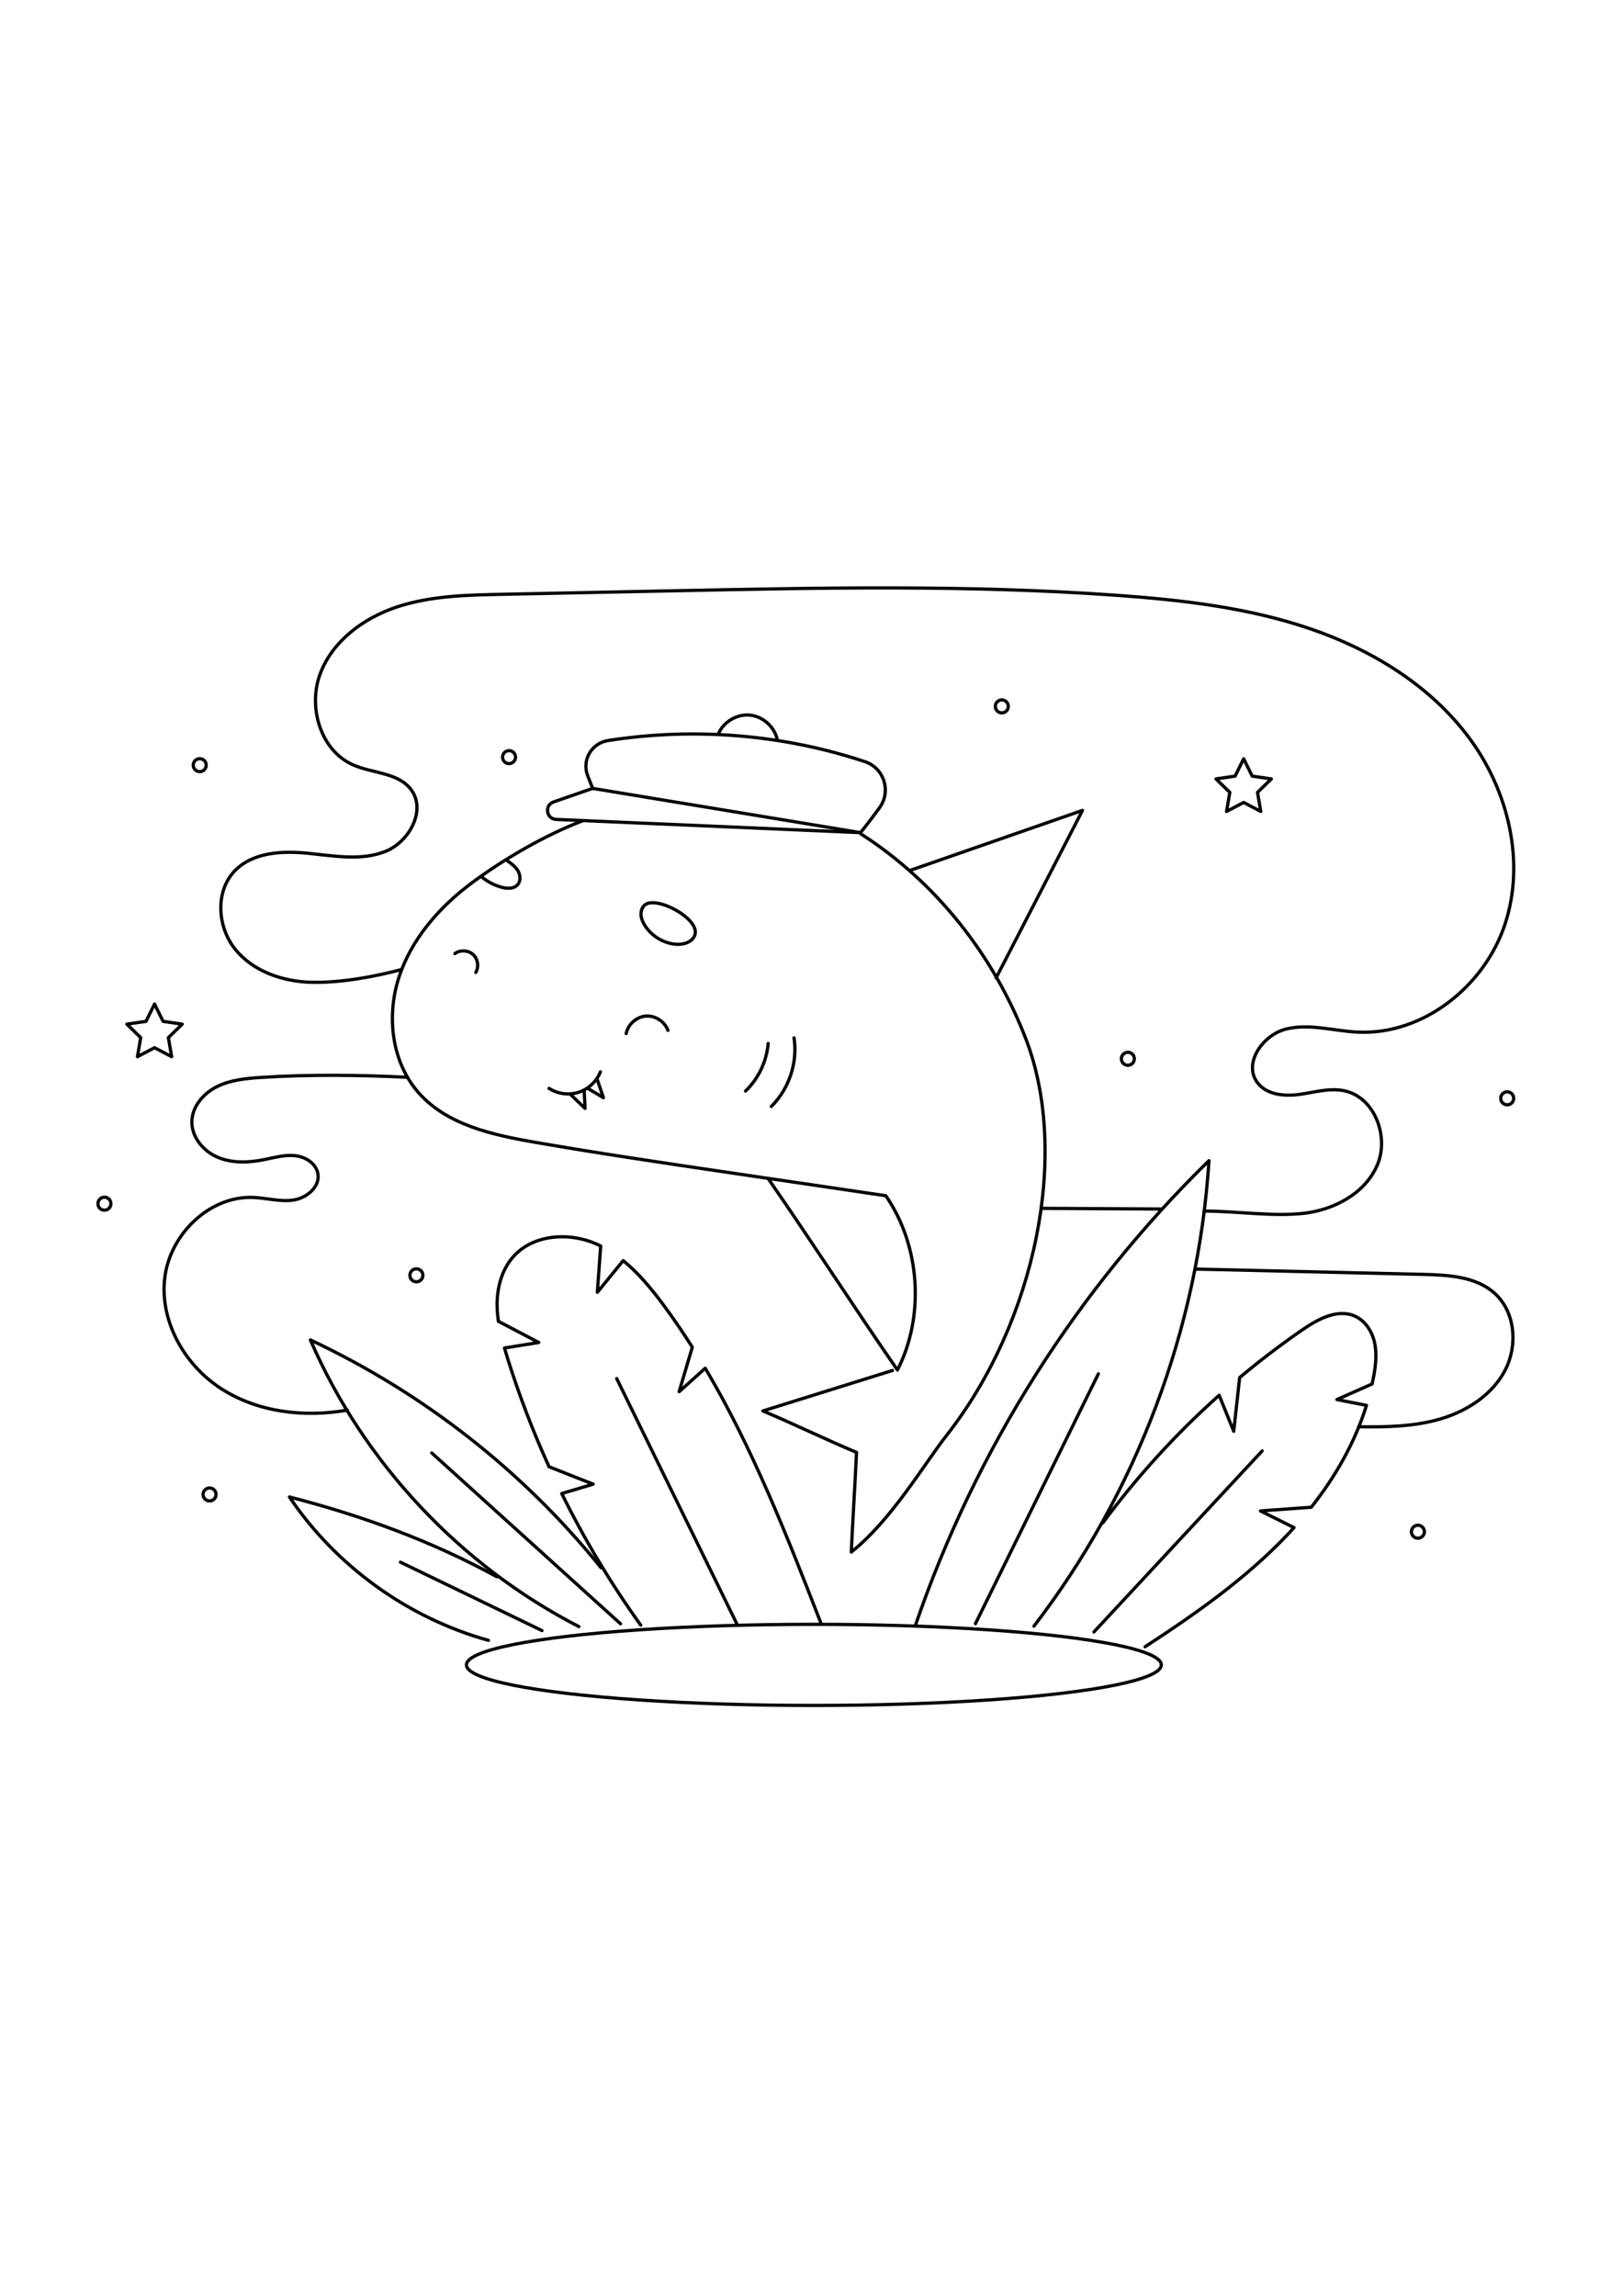 <?xml version="1.0" encoding="utf-8"?>
<!-- Generator: Adobe Illustrator 27.5.0, SVG Export Plug-In . SVG Version: 6.00 Build 0)  -->
<svg xmlns="http://www.w3.org/2000/svg" xmlns:xlink="http://www.w3.org/1999/xlink" viewBox="0 0 500 500" width="595" height="842" preserveAspectRatio="xMidYMid meet" data-scaled="true">
<g id="BACKGROUND">
</g>
<g id="OBJECTS">
	<g>
		<path style="fill:none;stroke:#000000;stroke-linecap:round;stroke-linejoin:round;stroke-miterlimit:10;" d="M368.723,287.336
			c23.335,0.546,46.669,1.091,70.004,1.637c7.786,0.182,16.303,0.642,22.07,5.875c6.315,5.729,7.124,15.988,3.217,23.566
			c-3.907,7.579-11.647,12.622-19.819,15.056c-8.171,2.435-16.832,2.565-25.358,2.471"/>
		<path style="fill:none;stroke:#000000;stroke-linecap:round;stroke-linejoin:round;stroke-miterlimit:10;" d="M125.615,228.232
			c-14.179-0.737-30.838-0.903-45.005,0.031c-4.664,0.307-9.449,0.739-13.645,2.799c-4.196,2.06-7.728,6.119-7.823,10.793
			c-0.098,4.829,3.56,9.171,8.014,11.04c4.454,1.868,9.52,1.657,14.258,0.715c3.153-0.627,6.325-1.568,9.522-1.231
			s6.506,2.385,7.057,5.553c0.707,4.068-3.469,7.528-7.553,8.131c-4.084,0.603-8.199-0.63-12.324-0.808
			c-13.468-0.581-25.656,11.281-27.312,24.659c-1.657,13.379,5.992,26.907,17.308,34.234c11.316,7.327,25.659,8.985,38.937,6.658"/>
		<path style="fill:none;stroke:#000000;stroke-linecap:round;stroke-linejoin:round;stroke-miterlimit:10;" d="M321.296,268.616
			c12.235,0.069,24.47,0.138,36.705,0.207"/>
		<path style="fill:none;stroke:#000000;stroke-linecap:round;stroke-linejoin:round;stroke-miterlimit:10;" d="M371.217,269.455
			c9.724,0,21.036,1.748,30.521,0.711c9.485-1.036,19.115-6.152,22.843-14.934c3.728-8.783-0.867-20.917-10.209-22.856
			c-4.601-0.955-9.306,0.527-13.963,1.151c-4.657,0.625-10.107,0.041-12.872-3.759c-4.328-5.948,1.783-14.644,8.924-16.41
			c7.141-1.766,14.581,0.572,21.928,0.948c20.179,1.032,39.234-14.079,45.548-33.273c6.314-19.193,1.05-41.051-10.968-57.294
			c-12.018-16.242-30.079-27.273-49.207-33.785c-19.127-6.511-39.412-8.825-59.565-10.272c-45.431-3.262-91.046-2.326-136.584-1.389
			c-17.686,0.364-35.371,0.728-53.057,1.092c-10.872,0.224-21.938,0.479-32.257,3.911c-10.319,3.432-19.967,10.588-23.678,20.81
			c-3.711,10.222,0.241,23.428,10.186,27.829c6.002,2.656,13.816,2.333,17.831,7.525c4.898,6.335-0.411,16.212-7.854,19.166
			c-7.443,2.955-15.79,1.371-23.758,0.573c-7.968-0.799-16.974-0.39-22.579,5.329c-6.161,6.287-5.507,17.274-0.013,24.152
			c5.494,6.878,14.628,10.028,23.427,10.267c8.8,0.239,19.482-1.668,27.982-3.954"/>
	</g>
	<g>
		
			<circle style="fill:none;stroke:#000000;stroke-linecap:round;stroke-linejoin:round;stroke-miterlimit:10;" cx="128.357" cy="289.256" r="2"/>
		
			<circle style="fill:none;stroke:#000000;stroke-linecap:round;stroke-linejoin:round;stroke-miterlimit:10;" cx="347.678" cy="222.525" r="2"/>
		
			<circle style="fill:none;stroke:#000000;stroke-linecap:round;stroke-linejoin:round;stroke-miterlimit:10;" cx="437.082" cy="368.274" r="2"/>
		
			<circle style="fill:none;stroke:#000000;stroke-linecap:round;stroke-linejoin:round;stroke-miterlimit:10;" cx="308.82" cy="113.919" r="2"/>
		
			<circle style="fill:none;stroke:#000000;stroke-linecap:round;stroke-linejoin:round;stroke-miterlimit:10;" cx="464.613" cy="234.709" r="2"/>
		
			<circle style="fill:none;stroke:#000000;stroke-linecap:round;stroke-linejoin:round;stroke-miterlimit:10;" cx="61.569" cy="132.032" r="2"/>
		
			<circle style="fill:none;stroke:#000000;stroke-linecap:round;stroke-linejoin:round;stroke-miterlimit:10;" cx="156.919" cy="129.559" r="2"/>
		
			<circle style="fill:none;stroke:#000000;stroke-linecap:round;stroke-linejoin:round;stroke-miterlimit:10;" cx="64.598" cy="356.793" r="2"/>
		
			<circle style="fill:none;stroke:#000000;stroke-linecap:round;stroke-linejoin:round;stroke-miterlimit:10;" cx="32.19" cy="267.186" r="2"/>
		<polygon style="fill:none;stroke:#000000;stroke-linecap:round;stroke-linejoin:round;stroke-miterlimit:10;" points="
			47.639,205.648 50.276,210.991 56.173,211.848 51.906,216.007 52.913,221.879 47.639,219.107 42.366,221.879 43.373,216.007 
			39.106,211.848 45.002,210.991 		"/>
		<polygon style="fill:none;stroke:#000000;stroke-linecap:round;stroke-linejoin:round;stroke-miterlimit:10;" points="
			383.373,130.066 386.01,135.409 391.906,136.266 387.64,140.424 388.647,146.297 383.373,143.524 378.099,146.297 
			379.107,140.424 374.84,136.266 380.736,135.409 		"/>
	</g>
	<g>
		
			<ellipse style="fill:none;stroke:#000000;stroke-linecap:round;stroke-linejoin:round;stroke-miterlimit:10;" cx="250.889" cy="409.317" rx="107.111" ry="12.5"/>
		<g>
			<path style="fill:none;stroke:#000000;stroke-linecap:round;stroke-linejoin:round;stroke-miterlimit:10;" d="M282.27,396.887
				c18.462-53.821,49.696-103.214,90.405-142.966c-3.287,51.876-22.304,102.229-53.951,143.465"/>
			<path style="fill:none;stroke:#000000;stroke-linecap:round;stroke-linejoin:round;stroke-miterlimit:10;" d="M300.682,396.637
				c12.637-25.681,25.275-51.362,37.912-77.042"/>
		</g>
		<g>
			<path style="fill:none;stroke:#000000;stroke-linecap:round;stroke-linejoin:round;stroke-miterlimit:10;" d="M352.99,403.726
				c15.696-10.235,31.18-21.086,44.049-34.705c0.626-0.663,1.241-1.34,1.854-2.017c-3.449-1.712-6.899-3.424-10.348-5.135
				c5.221-0.377,10.443-0.754,15.664-1.132c7.465-9.434,13.499-20.015,17.026-31.403c-3.039-0.596-6.078-1.192-9.118-1.788
				c3.618-1.604,7.235-3.208,10.853-4.812c0.175-0.809,0.353-1.618,0.502-2.435c0.623-3.422,1.003-6.966,0.242-10.36
				c-0.761-3.394-2.831-6.645-5.998-8.082c-5.315-2.413-11.373,0.847-16.182,4.154c-6.696,4.606-13.163,9.54-19.395,14.756
				c-0.612,5.52-1.223,11.039-1.835,16.559c-1.495-3.702-2.99-7.405-4.485-11.107c-13.262,11.845-25.313,25.047-35.877,39.351"/>
			<path style="fill:none;stroke:#000000;stroke-linecap:round;stroke-linejoin:round;stroke-miterlimit:10;" d="M337.218,399.165
				c17.285-18.596,34.571-37.193,51.856-55.789"/>
		</g>
		<g>
			<path style="fill:none;stroke:#000000;stroke-linecap:round;stroke-linejoin:round;stroke-miterlimit:10;" d="M253.042,396.413
				c-10.42-26.805-21.013-53.881-35.641-78.52c-2.683,2.411-5.367,4.823-8.05,7.234c1.354-4.576,2.707-9.153,4.06-13.729
				c-2.845-4.474-5.823-8.867-8.994-13.14c-3.632-4.894-7.618-9.719-12.319-13.536c-2.654,3.258-5.308,6.516-7.962,9.774
				c0.345-4.759,0.69-9.519,1.035-14.278c-0.4-0.198-0.8-0.395-1.21-0.577c-8.523-3.785-19.683-3.053-25.82,3.968
				c-3.59,4.107-5.006,9.771-4.902,15.226c0.029,1.545,0.179,3.077,0.402,4.601c4.145,2.174,8.289,4.348,12.434,6.523
				c-3.523,0.567-7.045,1.133-10.568,1.7c0.306,1.059,0.624,2.115,0.952,3.164c3.56,11.398,7.843,22.569,12.791,33.437
				c4.533,1.787,9.066,3.575,13.599,5.363c-3.229,0.961-6.458,1.923-9.686,2.884c6.992,14.155,15.134,27.742,24.348,40.562"/>
			<path style="fill:none;stroke:#000000;stroke-linecap:round;stroke-linejoin:round;stroke-miterlimit:10;" d="M190.104,321.069
				c12.36,25.231,24.719,50.462,37.079,75.693"/>
		</g>
		<g>
			<path style="fill:none;stroke:#000000;stroke-linecap:round;stroke-linejoin:round;stroke-miterlimit:10;" d="M178.446,397.519
				c-36.61-18.807-66.385-50.591-82.765-88.349c34.772,16.344,65.479,40.311,89.601,70.216"/>
			<path style="fill:none;stroke:#000000;stroke-linecap:round;stroke-linejoin:round;stroke-miterlimit:10;" d="M133.097,344.004
				c19.394,17.549,38.788,35.098,58.182,52.647"/>
		</g>
		<g>
			<path style="fill:none;stroke:#000000;stroke-linecap:round;stroke-linejoin:round;stroke-miterlimit:10;" d="M150.574,401.756
				c-24.806-6.87-46.981-22.844-61.356-44.196c22.258,5.731,43.762,13.546,63.922,24.585"/>
			<path style="fill:none;stroke:#000000;stroke-linecap:round;stroke-linejoin:round;stroke-miterlimit:10;" d="M123.433,377.662
				c14.546,7.029,29.092,14.058,43.637,21.087"/>
		</g>
	</g>
	<g>
		<g>
			<path style="fill:none;stroke:#000000;stroke-linecap:round;stroke-linejoin:round;stroke-miterlimit:10;" d="M266.659,130.968
				c-25.338-8.447-52.827-10.649-79.225-6.518c-5.081,0.795-8.149,6.048-6.274,10.836l1.53,3.907l82.579,13.635
				c1.97-2.43,3.9-5.02,5.825-7.628C274.801,140.176,272.582,132.943,266.659,130.968z"/>
			<path style="fill:none;stroke:#000000;stroke-linecap:round;stroke-linejoin:round;stroke-miterlimit:10;" d="M221.445,122.392
				c1.58-3.735,5.748-6.196,9.782-5.778c4.034,0.419,7.607,3.684,8.387,7.664"/>
			<path style="fill:none;stroke:#000000;stroke-linecap:round;stroke-linejoin:round;stroke-miterlimit:10;" d="M182.69,139.193
				l-12.042,4.174c-2.889,1.002-2.267,5.257,0.788,5.389l93.832,4.071"/>
		</g>
		<g>
			<path style="fill:none;stroke:#000000;stroke-linecap:round;stroke-linejoin:round;stroke-miterlimit:10;" d="M193.028,214.759
				c0.555-2.852,3.163-5.173,6.059-5.394c2.897-0.221,5.827,1.678,6.808,4.412"/>
			<path style="fill:none;stroke:#000000;stroke-linecap:round;stroke-linejoin:round;stroke-miterlimit:10;" d="M140.213,190.105
				c1.626-1.206,4.098-1.089,5.603,0.266c1.504,1.355,1.878,3.802,0.847,5.544"/>
			<path style="fill:none;stroke:#000000;stroke-linecap:round;stroke-linejoin:round;stroke-miterlimit:10;" d="M148.55,166.528
				c1.8,1.482,3.926,2.567,6.182,3.156c1.654,0.432,3.663,0.498,4.807-0.773c1.037-1.152,0.902-3.009,0.108-4.341
				c-0.795-1.331-2.104-2.258-3.376-3.145"/>
			<path style="fill:none;stroke:#000000;stroke-linecap:round;stroke-linejoin:round;stroke-miterlimit:10;" d="M198.712,175.178
				c-0.843,0.749-1.198,1.945-1.114,3.07c0.084,1.125,0.561,2.187,1.161,3.143c2.023,3.223,5.58,5.435,9.366,5.822
				c2.399,0.245,5.275-0.548,6.075-2.822C215.949,179.415,202.223,172.057,198.712,175.178z"/>
			<g>
				<path style="fill:none;stroke:#000000;stroke-linecap:round;stroke-linejoin:round;stroke-miterlimit:10;" d="M169.25,231.645
					c2.664,1.722,6.11,2.176,9.129,1.203c3.019-0.973,5.551-3.355,6.708-6.308"/>
				<path style="fill:none;stroke:#000000;stroke-linecap:round;stroke-linejoin:round;stroke-miterlimit:10;" d="M176.006,233.641
					c1.447,1.393,2.895,2.786,4.342,4.179c-0.091-1.803-0.182-3.606-0.273-5.41"/>
				<path style="fill:none;stroke:#000000;stroke-linecap:round;stroke-linejoin:round;stroke-miterlimit:10;" d="M181.197,231.652
					c1.607,0.958,3.215,1.916,4.822,2.874c-0.645-1.891-1.29-3.782-1.935-5.673"/>
			</g>
		</g>
		<g>
			<path style="fill:none;stroke:#000000;stroke-linecap:round;stroke-linejoin:round;stroke-miterlimit:10;" d="M229.822,232.475
				c3.982-3.843,6.509-9.16,6.975-14.674"/>
			<path style="fill:none;stroke:#000000;stroke-linecap:round;stroke-linejoin:round;stroke-miterlimit:10;" d="M244.772,216.067
				c1.167,7.625-1.526,15.741-7.019,21.157"/>
		</g>
		<g>
			<path style="fill:none;stroke:#000000;stroke-linecap:round;stroke-linejoin:round;stroke-miterlimit:10;" d="M179.731,149.117
				c-11.672,4.472-24.042,11.613-34.139,19.085c-10.098,7.473-18.807,17.391-22.659,29.348c-3.852,11.957-2.183,26.086,6.148,35.488
				c8.801,9.932,22.845,12.968,35.92,15.236c19.628,3.405,39.339,6.314,59.046,9.223c16.341,2.412,32.681,4.824,49.022,7.236
				c10.612,15.421,12.081,37.033,3.582,53.712c-13.314-19.199-26.393-39.588-39.707-58.787"/>
			<path style="fill:none;stroke:#000000;stroke-linecap:round;stroke-linejoin:round;stroke-miterlimit:10;" d="M265.38,153.221
				c23.183,14.848,41,37.534,50.874,63.233c13.544,35.255,3.084,86.903-24.344,121.982c-7.179,9.182-17.115,26.27-29.493,36.107
				c0.472-10.471,1.138-20.242,1.611-30.713c-9.676-4.049-19.187-8.725-28.863-12.774c13.319-4.156,26.637-8.313,39.956-12.47"/>
			<path style="fill:none;stroke:#000000;stroke-linecap:round;stroke-linejoin:round;stroke-miterlimit:10;" d="M280.46,164.5
				c17.744-6.176,35.488-12.353,53.233-18.529c-8.897,17.256-17.728,34.363-26.625,51.619"/>
		</g>
	</g>
</g>
</svg>
